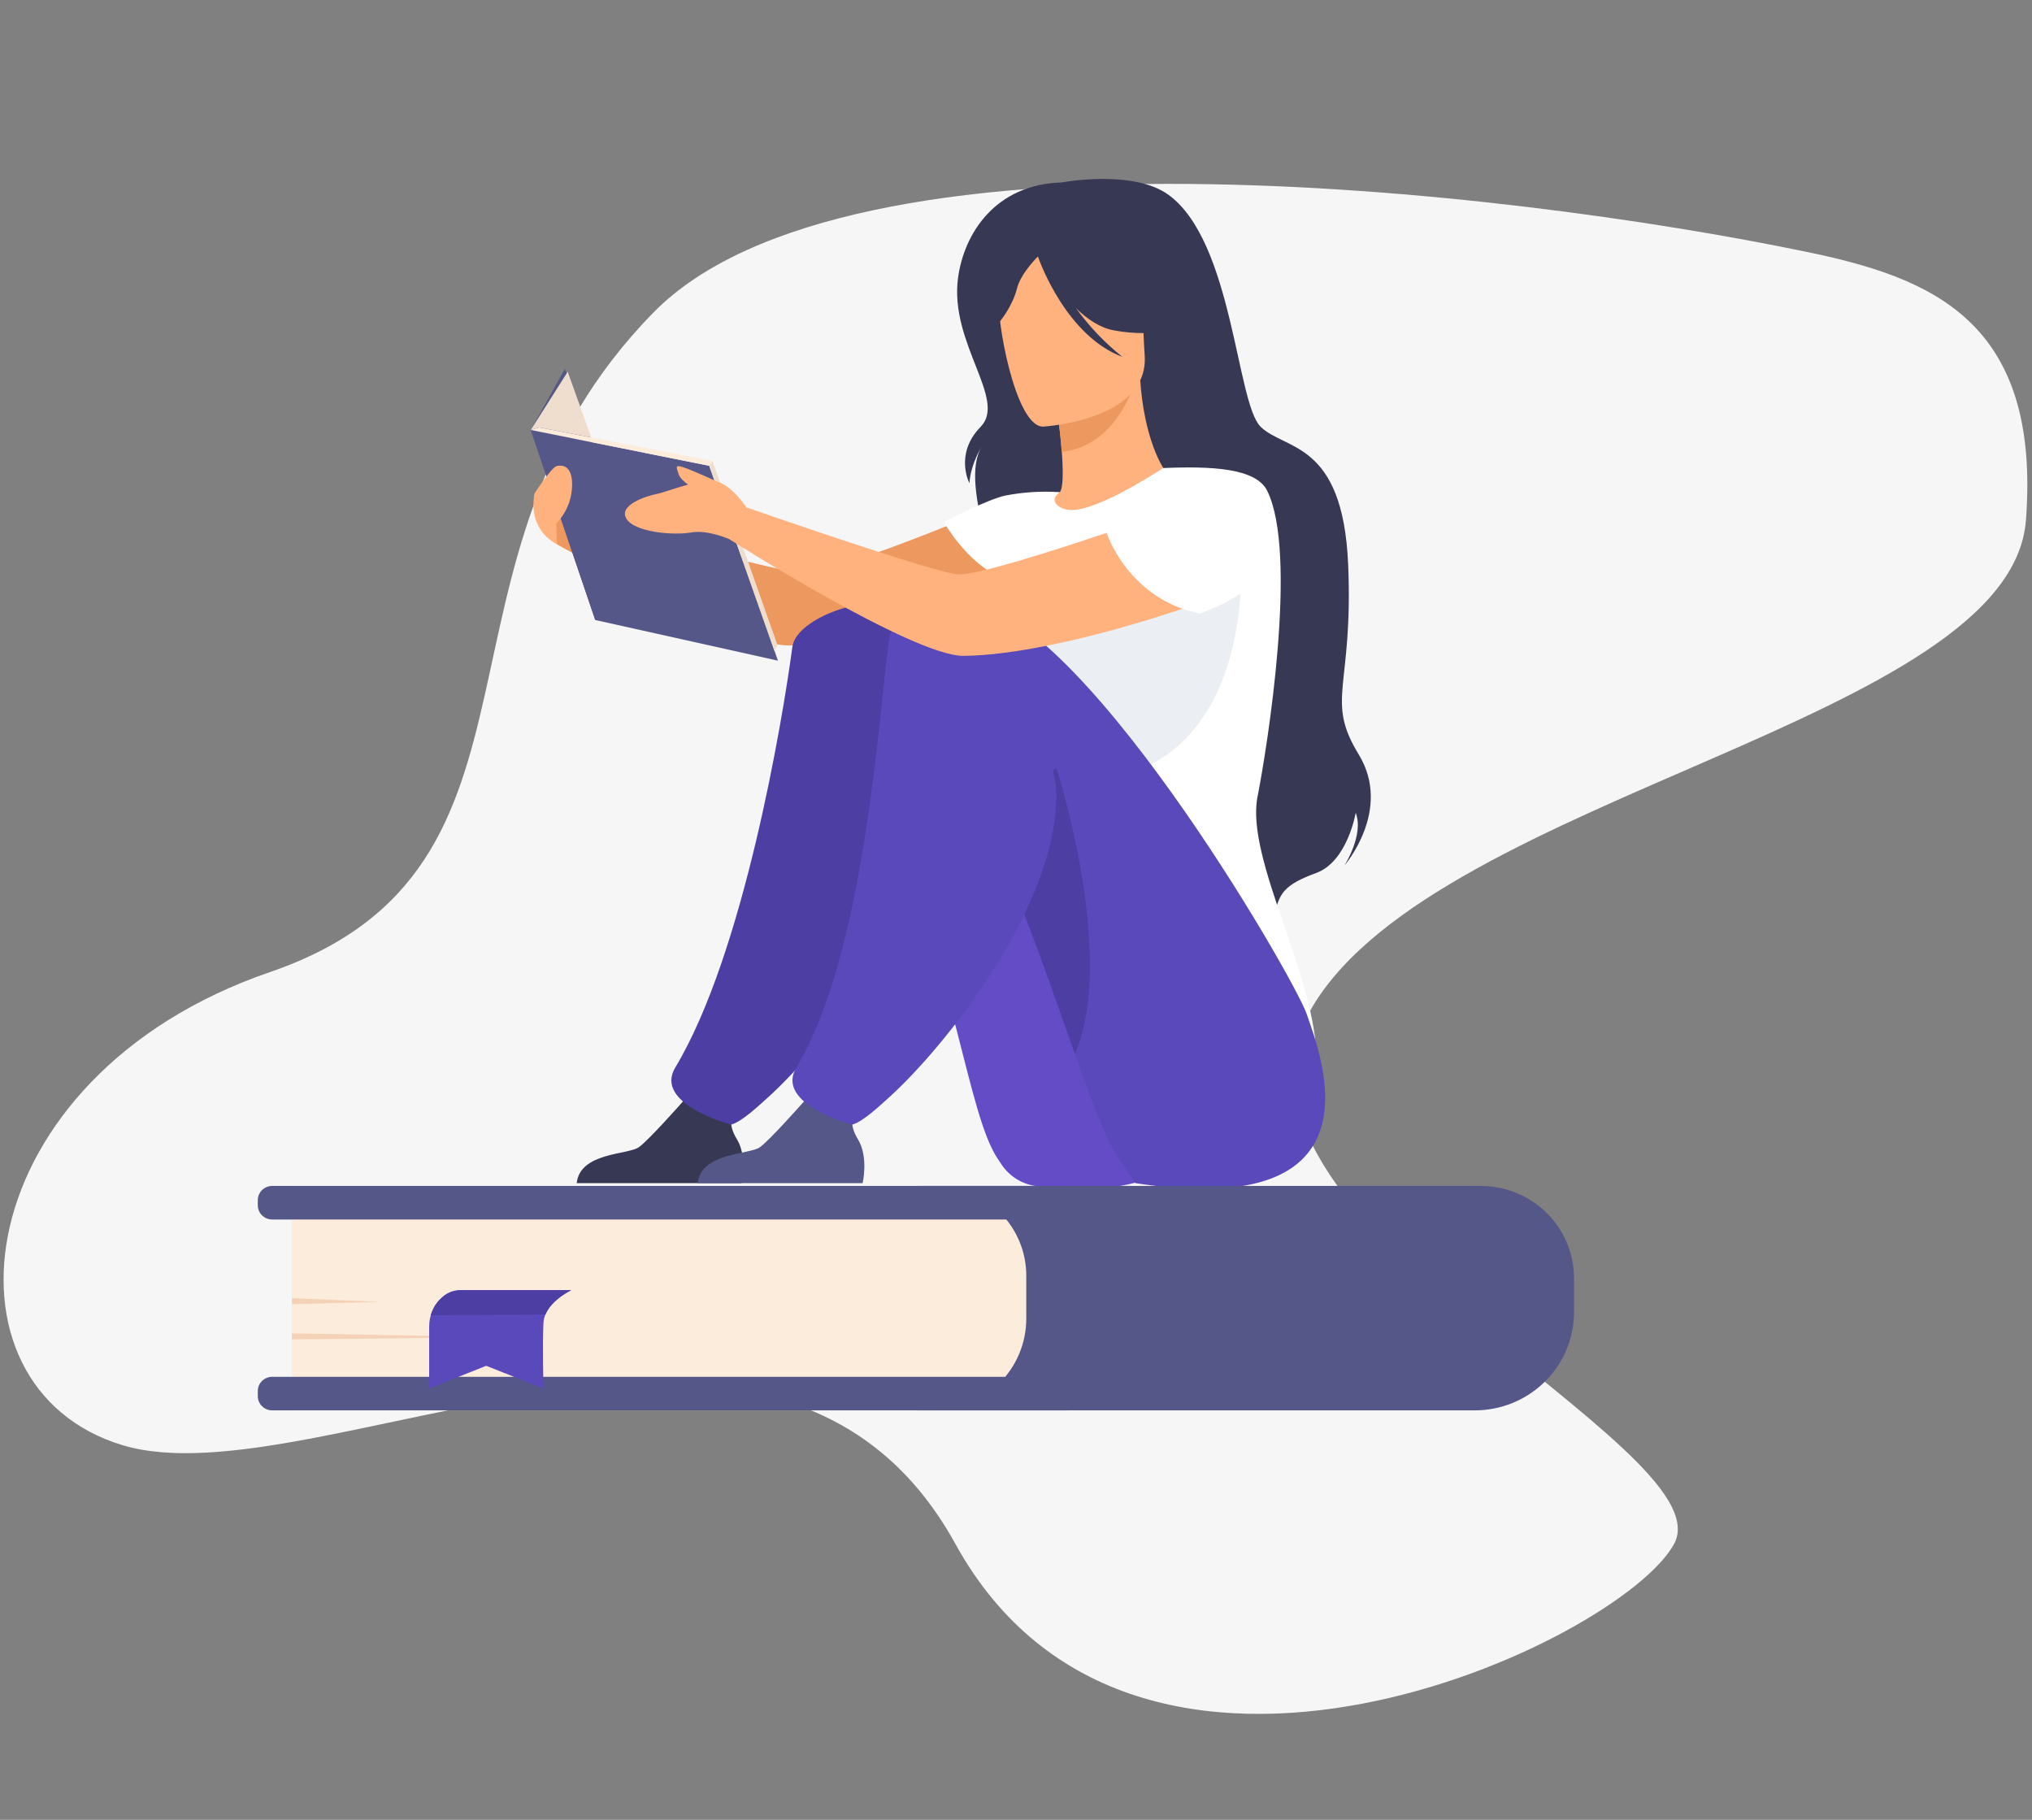 <svg width="670" height="600" viewBox="0 0 670 600" fill="none" xmlns="http://www.w3.org/2000/svg">
<rect x="0" y="0" width="670" height="600" fill="#808080" stroke="none"/>
<path d="M215.5 103C279.9 37.4 495.667 62.334 595.5 83C636.5 91.488 673 105.5 668 171.5C663 237.5 475 262 433 331.5C391 401 569.5 476.5 552 509C534.5 541.5 374.5 617 315 509C255.5 401 104 495.5 40.5 476.5C-23 457.5 -11.5 355 89 320.5C189.5 286 135 185 215.5 103Z" fill="#F6F6F6"/>
<g clip-path="url(#clip0_847_18196)">
<path d="M340.363 161.756C340.363 161.756 276.47 189.374 264.843 188.872C253.216 188.37 181.814 167.263 181.814 167.263L183.635 179.451C183.635 179.451 238.785 210.919 258.065 212.704C277.048 214.468 341.953 195.805 348.218 191.862C354.483 187.919 358.573 165.743 340.363 161.756Z" fill="#ED985F"/>
<path d="M349.96 60.161C349.96 60.161 373.531 55.716 385.266 64.219C406.533 79.627 407.668 132.748 415.616 140.656C423.565 148.564 442.794 145.194 444.521 186.141C446.248 227.087 436.868 230.5 448.018 248.775C459.168 267.051 443.3 285.341 443.3 285.341C443.3 285.341 449.803 275.253 447.014 267.969C447.014 267.969 444.311 284.043 434.007 287.807C423.702 291.572 422.221 294.346 420.573 299.903C420.573 299.903 332.79 255.271 332.689 223.617C332.588 191.962 315.419 160.595 323.851 146.901C323.851 146.901 320.094 152.766 319.631 159.297C319.631 159.297 314.573 149.675 323.346 140.713C332.118 131.751 313.056 113.217 315.874 91.744C317.818 76.924 328.238 60.799 349.96 60.161Z" fill="#363854"/>
<path d="M332.595 191.919C338.21 195.784 345.241 198.967 354.078 200.989C387.181 208.582 399.871 180.813 404.661 161.756C401.199 159.858 397.378 158.694 393.439 158.336C391.047 158.057 388.533 157.87 386.444 157.77C382.73 154.945 377.188 143.38 375.966 125.427L374.406 125.843L348.312 132.927C348.312 132.927 349.512 141.158 350.097 148.937C350.552 155.024 350.617 160.839 349.461 162.265C347.423 162.703 346.202 162.982 346.202 162.982C340.743 172.173 336.186 181.864 332.595 191.919Z" fill="#FFB27D"/>
<path d="M348.29 132.934C348.29 132.934 349.49 141.158 350.075 148.944C364.853 147.51 371.754 133.508 374.384 125.851L348.29 132.934Z" fill="#ED985F"/>
<path d="M343.875 140.656C343.875 140.656 378.965 138.735 377.426 117.075C375.887 95.415 379.37 80.574 356.904 80.889C334.438 81.205 330.673 89.765 329.444 97.121C328.216 104.478 334.712 140.599 343.875 140.656Z" fill="#FFB27D"/>
<path d="M329.589 85.005C334.539 78.107 338.73 79.269 341.151 81.04C359.556 69.224 373.018 83.793 373.018 83.793C375.251 93.153 380.692 101.453 388.41 107.274C388.41 107.274 382.304 111.64 367.302 108.93C362.728 108.105 358.479 105.216 354.787 101.61C359.127 107.628 364.277 113.029 370.092 117.663C351.918 110.851 343.102 87.077 342.213 84.56C340.204 86.618 336.288 91.063 335.298 95.207C333.946 100.85 328.129 109.668 324.769 109.547C324.82 109.518 322.175 95.35 329.589 85.005Z" fill="#363854"/>
<path d="M414.634 262.706C417.799 246.632 428.132 182.405 417.799 161.756C414.092 154.357 399.531 153.64 383.554 154.314C378.582 157.497 359.643 169.528 351.86 168.03L351.426 167.929C347.763 167.019 346.368 164.466 349.439 162.265C343.504 161.87 337.542 162.231 331.699 163.341C326.149 164.38 311.184 172.066 311.184 172.066C311.184 172.066 318.721 185.574 329.835 190.242C327.941 207.012 330.752 214.411 348.29 253.163C363.118 285.914 346.296 315.396 346.296 315.396C346.296 315.396 433.544 385 434.029 349.56C434.39 322.882 410.58 283.247 414.634 262.706Z" fill="white"/>
<path d="M341.967 391.08C339.623 390.817 337.364 390.051 335.349 388.833C333.333 387.616 331.609 385.978 330.297 384.032L328.953 382.018C319.017 367.098 315.158 321.419 292.822 272.751C287.381 260.9 267.849 258.77 262.523 245.377C262.523 245.377 249.415 201.964 287.612 200.681C325.81 199.398 389.906 321.477 390.917 334.275C391.9 346.678 416.173 399.39 341.967 391.08Z" fill="#644CC7"/>
<path d="M190.153 390.083H244.516C244.516 390.083 246.553 381.48 242.984 375.622C239.819 370.446 241.033 367.492 243.374 363.204C240.489 364.446 237.361 365.032 234.218 364.918C231.508 364.76 228.64 363.541 226.132 362.093C223.791 364.738 213.768 376.009 210.639 378.239C207.084 380.77 191.244 379.874 190.153 390.083Z" fill="#363854"/>
<path d="M408.896 178.591C408.896 178.591 415.978 242.466 370.084 255.845C324.191 269.223 311.17 197.053 348.218 191.883C385.266 186.714 408.896 178.591 408.896 178.591Z" fill="#EBEEF2"/>
<path d="M261.273 213.235C257.999 237.612 245.216 314.443 222.664 351.941C215.394 364.029 240.982 370.804 241.119 370.768C244.552 369.879 250.275 364.452 252.905 362.093C271.216 345.725 308.38 299.365 308.38 262.197C308.38 244.079 308.705 209.471 295.424 200.674C287.244 195.225 262.574 203.563 261.273 213.235Z" fill="#4D3EA3"/>
<path d="M374.391 390.083C374.391 390.083 372.375 387.301 368.863 382.017C364.679 375.73 360.054 363.376 354.411 347.517C348.514 330.876 341.519 310.406 332.776 289.105C330.08 282.53 327.212 275.877 324.162 269.23C318.721 257.386 303.756 259.021 298.43 245.628C298.43 245.628 277.647 199.196 315.845 197.913C354.042 196.63 426.658 322.129 430.827 334.274C435.38 347.581 457.673 402.831 374.391 390.083Z" fill="#5949BA"/>
<path d="M230.063 390.083H284.426C284.426 390.083 286.456 381.48 282.886 375.622C279.729 370.446 280.943 367.492 283.284 363.204C280.397 364.447 277.266 365.033 274.121 364.918C271.418 364.76 268.55 363.541 266.042 362.093C263.701 364.738 253.678 376.009 250.549 378.239C246.994 380.77 231.154 379.874 230.063 390.083Z" fill="#555788"/>
<path d="M354.447 347.517C348.55 330.876 341.556 310.406 332.812 289.105C335.095 272.966 340.038 258.849 348.298 253.163C348.29 253.163 368.386 314.916 354.447 347.517Z" fill="#4D3EA3"/>
<path d="M293.025 211.507C289.751 235.884 285.141 314.443 262.588 351.941C255.319 364.029 280.906 370.804 281.044 370.768C284.476 369.879 290.199 364.452 292.83 362.093C311.141 345.725 348.305 299.365 348.305 262.197C348.305 244.079 326.872 210.919 313.619 202.122C305.396 196.709 294.311 201.835 293.025 211.507Z" fill="#5949BA"/>
<path d="M175 141.76L186.273 121.584L210.654 189.095L196.267 204.416L175 141.76Z" fill="#555788"/>
<path d="M233.85 153.576L256.518 217.824L196.267 204.417L175 141.76L233.85 153.576Z" fill="#555788"/>
<path d="M255.319 214.583L256.374 212.755L234.926 151.956L233.85 153.576L255.319 214.583Z" fill="#EFDECE"/>
<path d="M234.926 151.955L177.804 140.928L175 141.76L233.85 153.576L234.926 151.955Z" fill="#FCECDB"/>
<path d="M175 141.76L187.183 122.567L194.959 144.234L177.804 140.929L175 141.76Z" fill="#EFDECE"/>
<path d="M216.427 162.882C218.386 162.509 222.591 160.932 226.848 159.778C225.576 158.795 224.159 157.591 223.769 156.358C223.003 153.977 222.505 153.217 225.034 153.97C227.563 154.723 236.415 158.752 236.415 158.752C241.473 160.186 246.084 167.27 246.084 167.27C246.084 167.27 308.373 188.994 315.867 189.367C327.428 189.948 404.633 161.749 404.633 161.749C422.842 165.736 418.752 187.94 412.487 191.862C406.222 195.784 350.697 215.845 317.789 216.239C301.118 216.426 240.469 177.767 240.469 177.767C240.469 177.767 233.387 174.555 227.816 175.558C222.245 176.562 209.339 175.558 206.557 171.034C203.774 166.51 213.168 163.513 216.427 162.882Z" fill="#FFB27D"/>
<path d="M364.882 175.666C364.882 175.666 371.79 197.376 395.484 202.273C395.484 202.273 434.628 190.306 415.139 163.85C415.147 163.85 395.867 149.647 364.882 175.666Z" fill="white"/>
<path d="M176.012 164.517C175.991 163.922 176.06 163.328 176.214 162.753C176.214 162.753 181.8 153.992 183.628 153.633C189.199 152.543 189.199 159.821 188.014 164.517C187.178 167.555 185.594 170.339 183.404 172.619L183.628 179.473C174.227 174.346 176.012 164.517 176.012 164.517Z" fill="#FFB27D"/>
</g>
<g clip-path="url(#clip1_847_18196)">
<path d="M302.601 391H488.251C496.406 391 504.227 394.208 509.994 399.918C515.76 405.628 519 413.372 519 421.447V432.576C519 436.834 518.153 441.05 516.507 444.984C514.862 448.918 512.45 452.492 509.409 455.503C506.368 458.514 502.759 460.902 498.786 462.532C494.813 464.161 490.555 465 486.254 465H302.601V391Z" fill="#555788"/>
<path d="M96.233 391H308.509C316.434 391 324.035 394.117 329.639 399.666C335.243 405.215 338.391 412.741 338.391 420.588V434.743C338.391 438.717 337.6 442.651 336.065 446.322C334.529 449.993 332.278 453.328 329.441 456.138C326.603 458.948 323.235 461.176 319.527 462.697C315.82 464.217 311.846 465 307.834 465H96.233V391Z" fill="#FCECDB"/>
<path d="M351.844 453.932H89.749C87.126 453.932 85 456.037 85 458.634V460.298C85 462.895 87.126 465 89.749 465H351.844C354.466 465 356.593 462.895 356.593 460.298V458.634C356.593 456.037 354.466 453.932 351.844 453.932Z" fill="#555788"/>
<path d="M351.844 391H89.749C87.126 391 85 393.105 85 395.702V397.366C85 399.963 87.126 402.068 89.749 402.068H351.844C354.466 402.068 356.593 399.963 356.593 397.366V395.702C356.593 393.105 354.466 391 351.844 391Z" fill="#555788"/>
<path d="M96.233 427.997L125.594 429.243L96.233 429.992V427.997Z" fill="#F4D2B8"/>
<path d="M96.233 439.611L166.077 440.857L96.233 441.606V439.611Z" fill="#F4D2B8"/>
<path d="M188.333 425.376C188.333 425.376 181.947 428.378 179.852 433.356C179.464 434.24 179.24 435.186 179.189 436.149C178.835 442.779 179.189 457.787 179.189 457.787L160.311 450.298L141.508 457.8V437.463C141.484 435.558 141.885 433.67 142.681 431.936C143.477 430.201 144.649 428.661 146.114 427.426C147.558 426.158 149.405 425.432 151.334 425.376H188.333Z" fill="#5949BA"/>
<path d="M188.333 425.376C188.333 425.376 181.947 428.378 179.852 433.356L142.035 433.657C142.035 433.657 143.529 426.524 151.334 425.376H188.333Z" fill="#4D3EA3"/>
</g>
<defs>
<clipPath id="clip0_847_18196">
<rect width="277" height="333" fill="white" transform="matrix(-1 0 0 1 452 59)"/>
</clipPath>
<clipPath id="clip1_847_18196">
<rect width="434" height="74" fill="white" transform="translate(85 391)"/>
</clipPath>
</defs>
</svg>
